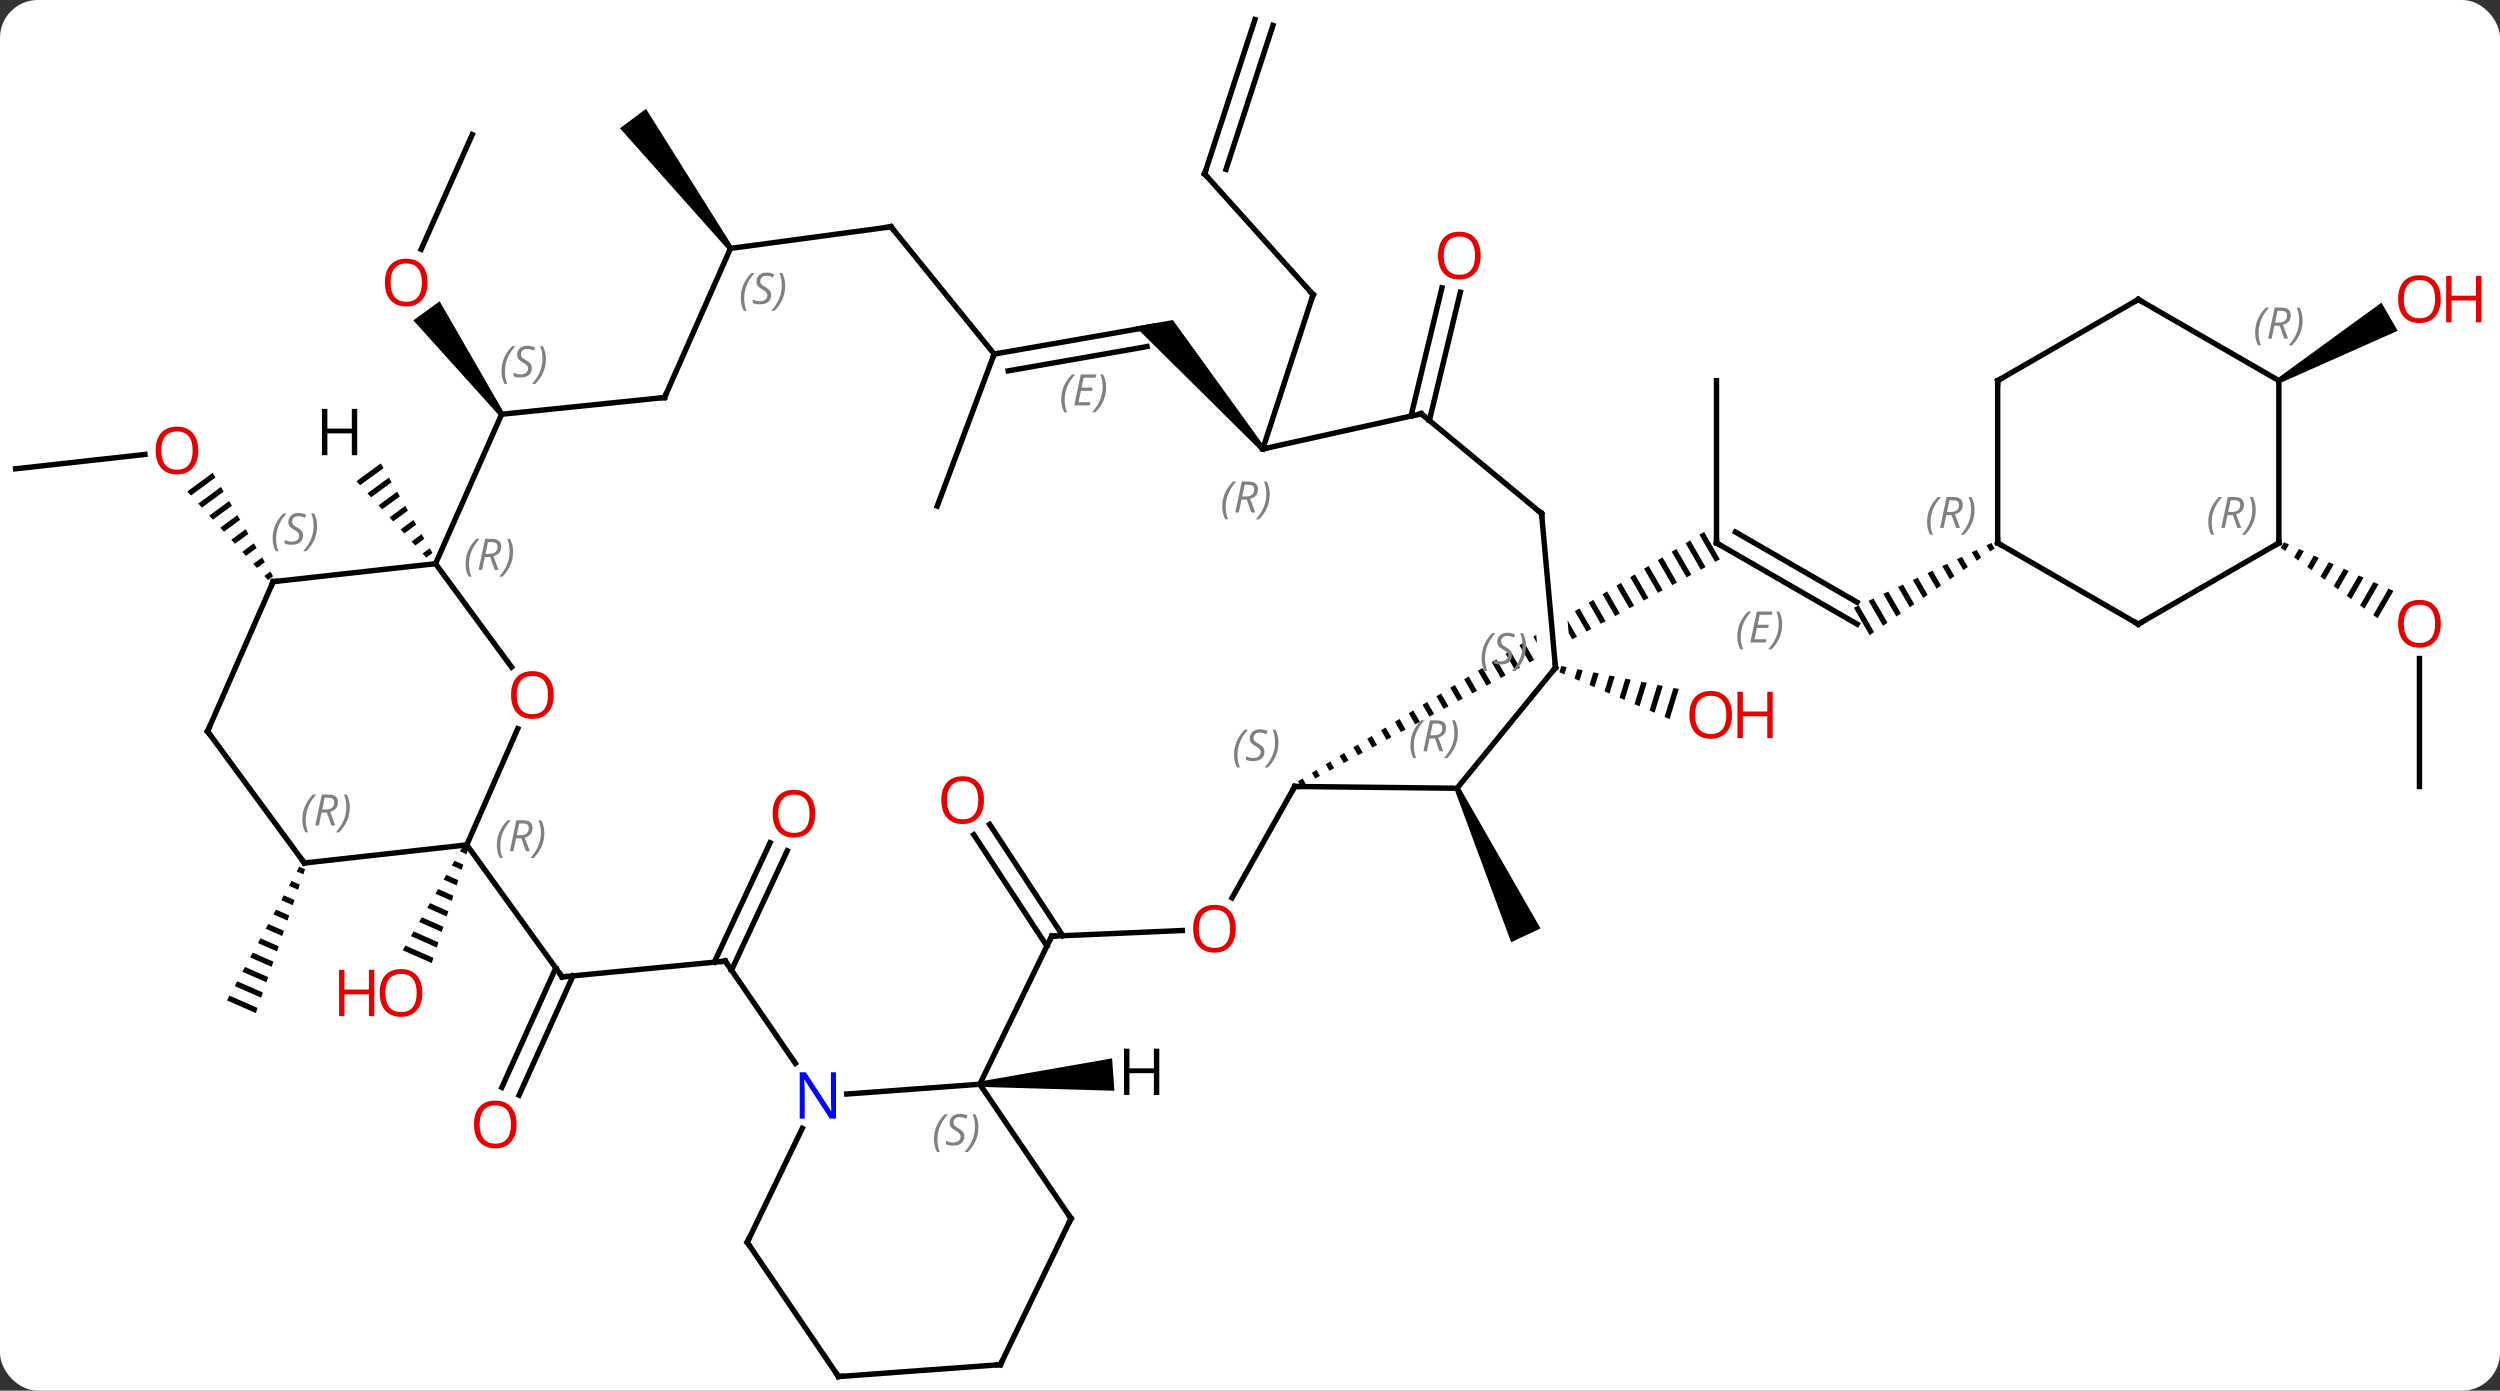 <svg width="462" viewBox="0 0 462 257" style="fill-opacity:1; color-rendering:auto; color-interpolation:auto; text-rendering:auto; stroke:black; stroke-linecap:square; stroke-miterlimit:10; shape-rendering:auto; stroke-opacity:1; fill:black; stroke-dasharray:none; font-weight:normal; stroke-width:1; font-family:'Open Sans'; font-style:normal; stroke-linejoin:miter; font-size:12; stroke-dashoffset:0; image-rendering:auto;" height="257" class="cas-substance-image" xmlns:xlink="http://www.w3.org/1999/xlink" xmlns="http://www.w3.org/2000/svg"><rect x="0" y="0" width="462" height="257" fill="#333333" stroke="none"/><svg class="cas-substance-single-component"><rect y="0" x="0" width="462" stroke="none" ry="7" rx="7" height="257" fill="white" class="cas-substance-group"/><svg y="0" x="0" width="462" viewBox="0 0 462 257" style="fill:black;" height="257" class="cas-substance-single-component-image"><svg><g><clipPath id="clipPath_33d46f05b9e1460c9594278331d0b7a61" clipPathUnits="userSpaceOnUse"><path d="M85.459 -47.855 L62.831 -34.79 L62.831 -34.79 L65.783 -2.148 L59.807 -1.608 L57.105 -31.485 L1.02 0.895 L21.02 35.536 L105.459 -13.213 L85.459 -47.855 Z"/></clipPath><g transform="translate(225,129)" style="text-rendering:geometricPrecision; color-rendering:optimizeQuality; color-interpolation:linearRGB; stroke-linecap:butt; image-rendering:optimizeQuality;"><line y2="-42.372" y1="-45.021" x2="-222.114" x1="-198.222" style="fill:none;"/><path style="stroke:none;" d="M-185.696 -41.622 L-190.395 -38.171 L-190.395 -38.171 L-189.717 -37.427 L-185.189 -40.753 L-185.189 -40.753 L-185.696 -41.622 ZM-184.174 -39.016 L-188.361 -35.941 L-187.683 -35.198 L-183.667 -38.147 L-184.174 -39.016 ZM-182.652 -36.41 L-186.327 -33.711 L-185.649 -32.968 L-182.145 -35.542 L-182.652 -36.41 ZM-181.13 -33.804 L-184.293 -31.481 L-183.615 -30.738 L-183.615 -30.738 L-180.623 -32.936 L-181.13 -33.804 ZM-179.608 -31.199 L-182.259 -29.251 L-181.581 -28.508 L-181.581 -28.508 L-179.101 -30.33 L-179.608 -31.199 ZM-178.086 -28.593 L-180.225 -27.022 L-179.547 -26.278 L-177.579 -27.724 L-178.086 -28.593 ZM-176.564 -25.987 L-178.191 -24.792 L-177.513 -24.049 L-176.057 -25.118 L-176.564 -25.987 ZM-175.042 -23.381 L-176.157 -22.562 L-176.157 -22.562 L-175.48 -21.819 L-174.535 -22.513 L-175.042 -23.381 Z"/><line y2="-104.127" y1="-82.934" x2="-137.73" x1="-147.164" style="fill:none;"/><path style="stroke:none;" d="M-131.893 -52.743 L-132.702 -52.155 L-148.609 -69.796 L-143.755 -73.323 Z"/><path style="stroke:none;" d="M-139.495 27.451 L-139.999 28.322 L-138.77 28.866 L-138.464 27.908 L-139.495 27.451 ZM-141.006 30.063 L-141.51 30.933 L-139.69 31.74 L-139.383 30.782 L-139.383 30.782 L-141.006 30.063 ZM-142.517 32.674 L-143.021 33.545 L-140.609 34.614 L-140.303 33.656 L-142.517 32.674 ZM-144.028 35.286 L-144.532 36.156 L-141.529 37.487 L-141.222 36.529 L-144.028 35.286 ZM-145.539 37.897 L-146.042 38.768 L-142.449 40.361 L-142.142 39.403 L-145.539 37.897 ZM-147.05 40.509 L-147.554 41.379 L-147.554 41.379 L-143.368 43.234 L-143.368 43.234 L-143.062 42.277 L-147.05 40.509 ZM-148.561 43.12 L-149.064 43.991 L-149.064 43.991 L-144.288 46.108 L-143.982 45.15 L-148.561 43.12 ZM-150.072 45.732 L-150.575 46.603 L-150.575 46.603 L-145.208 48.982 L-144.901 48.024 L-150.072 45.732 Z"/><path style="stroke:none;" d="M-169.691 31.162 L-170.169 32.044 L-168.948 32.579 L-168.623 31.629 L-169.691 31.162 ZM-171.125 33.809 L-171.602 34.692 L-169.923 35.427 L-169.923 35.427 L-169.598 34.478 L-171.125 33.809 ZM-172.558 36.457 L-173.036 37.34 L-170.898 38.276 L-170.573 37.326 L-172.558 36.457 ZM-173.991 39.105 L-174.469 39.988 L-171.873 41.124 L-171.548 40.175 L-171.548 40.175 L-173.991 39.105 ZM-175.424 41.753 L-175.902 42.636 L-172.848 43.973 L-172.523 43.023 L-175.424 41.753 ZM-176.857 44.401 L-177.335 45.284 L-173.823 46.821 L-173.498 45.872 L-173.498 45.872 L-176.857 44.401 ZM-178.291 47.049 L-178.768 47.932 L-174.798 49.67 L-174.798 49.67 L-174.473 48.72 L-178.291 47.049 ZM-179.724 49.697 L-180.202 50.58 L-180.202 50.58 L-175.773 52.518 L-175.448 51.569 L-179.724 49.697 ZM-181.157 52.345 L-181.635 53.227 L-176.748 55.367 L-176.748 55.367 L-176.423 54.417 L-176.423 54.417 L-181.157 52.345 ZM-182.59 54.993 L-183.068 55.876 L-177.723 58.215 L-177.398 57.266 L-182.59 54.993 Z"/><line y2="51.331" y1="73.397" x2="-119.105" x1="-129.076" style="fill:none;"/><line y2="49.89" y1="71.955" x2="-122.294" x1="-132.266" style="fill:none;"/><path style="stroke:none;" d="M-89.606 -83.397 L-90.406 -82.797 L-110.42 -105.287 L-105.622 -108.889 Z"/><line y2="48.81" y1="26.74" x2="-92.991" x1="-82.691" style="fill:none;"/><line y2="50.291" y1="28.221" x2="-89.82" x1="-79.519" style="fill:none;"/><line y2="-63.57" y1="-35.475" x2="-41.28" x1="-51.801" style="fill:none;"/><line y2="45.839" y1="25.265" x2="-31.53" x1="-45.037" style="fill:none;"/><line y2="43.918" y1="23.344" x2="-28.604" x1="-42.111" style="fill:none;"/><line y2="-96.867" y1="-74.55" x2="-2.388" x1="17.664" style="fill:none;"/><line y2="-46.029" y1="-74.55" x2="8.364" x1="17.664" style="fill:none;"/><line y2="-125.388" y1="-96.867" x2="6.912" x1="-2.388" style="fill:none;"/><line y2="-124.303" y1="-97.703" x2="10.24" x1="1.566" style="fill:none;"/><line y2="-52.113" y1="-75.814" x2="35.748" x1="41.468" style="fill:none;"/><line y2="-51.292" y1="-74.993" x2="39.15" x1="44.87" style="fill:none;"/><line y2="-13.659" y1="-28.659" x2="118.191" x1="92.211" style="fill:none;"/><line y2="-17.701" y1="-30.68" x2="118.191" x1="95.711" style="fill:none;"/></g><g transform="translate(225,129)" style="stroke-linecap:butt; font-size:8.4px; fill:gray; text-rendering:geometricPrecision; image-rendering:optimizeQuality; color-rendering:optimizeQuality; font-family:'Open Sans'; font-style:italic; stroke:gray; color-interpolation:linearRGB;"><path style="stroke:none;" d="M96.053 -11.335 Q96.053 -12.663 96.522 -13.788 Q96.991 -14.913 98.022 -15.991 L98.632 -15.991 Q97.663 -14.928 97.178 -13.757 Q96.694 -12.585 96.694 -11.35 Q96.694 -10.022 97.132 -9.007 L96.616 -9.007 Q96.053 -10.038 96.053 -11.335 ZM101.317 -10.272 L98.457 -10.272 L99.66 -15.991 L102.535 -15.991 L102.41 -15.382 L100.192 -15.382 L99.817 -13.553 L101.864 -13.553 L101.754 -12.96 L99.692 -12.96 L99.239 -10.866 L101.457 -10.866 L101.317 -10.272 ZM104.348 -13.647 Q104.348 -12.319 103.872 -11.186 Q103.395 -10.053 102.379 -9.007 L101.77 -9.007 Q103.708 -11.163 103.708 -13.647 Q103.708 -14.975 103.27 -15.991 L103.786 -15.991 Q104.348 -14.928 104.348 -13.647 Z"/><line y2="-58.659" y1="-28.659" x2="92.211" x1="92.211" style="fill:none; stroke:black;"/><path style="fill:black; clip-path:url(#clipPath_33d46f05b9e1460c9594278331d0b7a61); stroke:none;" d="M89.906 -30.707 L89.053 -30.183 L91.949 -25.16 L92.829 -25.637 L89.906 -30.707 ZM87.347 -29.136 L86.495 -28.612 L86.495 -28.612 L89.309 -23.731 L89.309 -23.731 L90.189 -24.207 L87.347 -29.136 ZM84.79 -27.564 L83.937 -27.041 L86.67 -22.301 L86.67 -22.301 L87.55 -22.778 L84.79 -27.564 ZM82.231 -25.993 L81.379 -25.469 L81.379 -25.469 L84.03 -20.872 L84.03 -20.872 L84.91 -21.348 L82.231 -25.993 ZM79.674 -24.422 L78.821 -23.898 L78.821 -23.898 L81.39 -19.442 L82.27 -19.919 L82.27 -19.919 L79.674 -24.422 ZM77.115 -22.851 L76.263 -22.327 L78.751 -18.012 L79.631 -18.489 L77.115 -22.851 ZM74.558 -21.279 L73.705 -20.756 L76.111 -16.583 L76.991 -17.059 L76.991 -17.059 L74.558 -21.279 ZM71.999 -19.708 L71.147 -19.184 L73.471 -15.153 L74.351 -15.63 L71.999 -19.708 ZM69.442 -18.137 L68.589 -17.613 L70.832 -13.724 L71.712 -14.2 L71.712 -14.2 L69.442 -18.137 ZM66.884 -16.565 L66.031 -16.042 L66.031 -16.042 L68.192 -12.294 L68.192 -12.294 L69.072 -12.771 L66.884 -16.565 ZM64.326 -14.994 L63.473 -14.47 L63.473 -14.47 L65.552 -10.865 L66.432 -11.341 L64.326 -14.994 ZM61.768 -13.423 L60.915 -12.899 L60.915 -12.899 L62.913 -9.435 L62.913 -9.435 L63.792 -9.912 L61.768 -13.423 ZM59.21 -11.851 L58.357 -11.328 L60.273 -8.005 L60.273 -8.005 L61.153 -8.482 L59.21 -11.851 ZM56.652 -10.28 L55.799 -9.757 L57.633 -6.576 L58.513 -7.052 L58.513 -7.052 L56.652 -10.28 ZM54.094 -8.709 L53.241 -8.185 L54.993 -5.146 L55.873 -5.623 L55.873 -5.623 L54.094 -8.709 ZM51.536 -7.138 L50.683 -6.614 L50.683 -6.614 L52.354 -3.717 L52.354 -3.717 L53.234 -4.193 L51.536 -7.138 ZM48.978 -5.566 L48.125 -5.043 L49.714 -2.287 L49.714 -2.287 L50.594 -2.764 L48.978 -5.566 ZM46.42 -3.995 L45.567 -3.471 L47.074 -0.858 L47.954 -1.334 L47.954 -1.334 L46.42 -3.995 ZM43.862 -2.424 L43.009 -1.9 L44.435 0.572 L45.315 0.096 L43.862 -2.424 ZM41.304 -0.853 L40.451 -0.329 L40.451 -0.329 L41.795 2.002 L41.795 2.002 L42.675 1.525 L41.304 -0.853 ZM38.746 0.719 L37.893 1.242 L39.155 3.431 L39.155 3.431 L40.035 2.955 L38.746 0.719 ZM36.188 2.29 L35.335 2.814 L36.516 4.861 L36.516 4.861 L37.395 4.384 L37.395 4.384 L36.188 2.29 ZM33.63 3.861 L32.777 4.385 L32.777 4.385 L33.876 6.29 L33.876 6.29 L34.756 5.814 L34.756 5.814 L33.63 3.861 ZM31.072 5.433 L30.219 5.956 L30.219 5.956 L31.236 7.72 L31.236 7.72 L32.116 7.243 L31.072 5.433 ZM28.514 7.004 L27.661 7.527 L27.661 7.527 L28.596 9.149 L28.596 9.149 L29.476 8.673 L29.476 8.673 L28.514 7.004 ZM25.956 8.575 L25.103 9.099 L25.103 9.099 L25.957 10.579 L25.957 10.579 L26.837 10.103 L26.837 10.103 L25.956 8.575 ZM23.398 10.146 L22.545 10.67 L22.545 10.67 L23.317 12.009 L23.317 12.009 L24.197 11.532 L23.398 10.146 ZM20.84 11.718 L19.987 12.241 L19.987 12.241 L20.677 13.438 L20.677 13.438 L21.557 12.962 L21.557 12.962 L20.84 11.718 ZM18.282 13.289 L17.429 13.813 L17.429 13.813 L18.038 14.868 L18.038 14.868 L18.918 14.391 L18.918 14.391 L18.282 13.289 ZM15.724 14.86 L14.871 15.384 L14.871 15.384 L15.398 16.297 L16.278 15.821 L15.724 14.86 Z"/><path style="fill:black; stroke:none;" d="M143.014 -28.664 L142.106 -28.236 L142.772 -27.081 L143.596 -27.654 L143.014 -28.664 ZM140.29 -27.381 L139.382 -26.953 L139.382 -26.953 L140.298 -25.364 L141.123 -25.936 L140.29 -27.381 ZM137.566 -26.097 L136.658 -25.669 L137.824 -23.647 L137.824 -23.647 L138.649 -24.219 L137.566 -26.097 ZM134.842 -24.813 L133.934 -24.385 L135.35 -21.93 L136.175 -22.502 L134.842 -24.813 ZM132.119 -23.529 L131.211 -23.101 L132.876 -20.213 L133.701 -20.785 L133.701 -20.785 L132.119 -23.529 ZM129.395 -22.245 L128.487 -21.817 L130.402 -18.496 L131.227 -19.068 L129.395 -22.245 ZM126.671 -20.961 L125.763 -20.533 L127.928 -16.779 L128.753 -17.351 L126.671 -20.961 ZM123.947 -19.677 L123.039 -19.249 L125.454 -15.061 L126.279 -15.634 L126.279 -15.634 L123.947 -19.677 ZM121.224 -18.393 L120.316 -17.965 L120.316 -17.965 L122.981 -13.344 L122.981 -13.344 L123.805 -13.917 L121.224 -18.393 ZM118.5 -17.11 L117.592 -16.682 L120.507 -11.627 L120.507 -11.627 L121.331 -12.199 L118.5 -17.11 Z"/><path style="fill:black; stroke:none;" d="M43.809 16.88 L44.715 16.456 L59.691 42.574 L54.255 45.116 Z"/><path style="fill:black; stroke:none;" d="M63.532 -5.91 L63.181 -4.765 L63.181 -4.765 L64.106 -4.372 L64.519 -5.717 L63.532 -5.91 ZM66.492 -5.331 L65.957 -3.586 L66.882 -3.193 L67.479 -5.138 L66.492 -5.331 ZM69.452 -4.752 L68.733 -2.407 L69.658 -2.014 L70.439 -4.559 L69.452 -4.752 ZM72.412 -4.173 L71.509 -1.228 L72.434 -0.835 L73.399 -3.981 L73.399 -3.981 L72.412 -4.173 ZM75.373 -3.595 L74.285 -0.049 L75.21 0.344 L75.21 0.344 L76.359 -3.402 L75.373 -3.595 ZM78.333 -3.016 L77.061 1.131 L77.061 1.131 L77.987 1.524 L79.32 -2.823 L79.32 -2.823 L78.333 -3.016 ZM81.293 -2.437 L79.837 2.31 L80.763 2.703 L82.28 -2.244 L81.293 -2.437 ZM84.253 -1.859 L82.613 3.489 L83.539 3.882 L85.24 -1.666 L84.253 -1.859 Z"/><line y2="16.341" y1="-7.307" x2="222.114" x1="222.114" style="fill:none; stroke:black;"/><path style="fill:black; stroke:none;" d="M197.081 -28.783 L196.501 -27.777 L197.314 -27.184 L198 -28.375 L197.081 -28.783 ZM199.839 -27.558 L198.94 -26 L199.754 -25.407 L200.759 -27.151 L199.839 -27.558 ZM202.597 -26.334 L201.38 -24.223 L202.193 -23.631 L203.517 -25.926 L202.597 -26.334 ZM205.356 -25.11 L203.819 -22.446 L204.632 -21.854 L204.632 -21.854 L206.275 -24.702 L205.356 -25.11 ZM208.114 -23.886 L206.259 -20.669 L207.072 -20.077 L209.033 -23.478 L208.114 -23.886 ZM210.872 -22.662 L208.698 -18.892 L209.511 -18.3 L211.791 -22.254 L210.872 -22.662 ZM213.63 -21.438 L211.138 -17.116 L211.951 -16.523 L214.55 -21.03 L213.63 -21.438 ZM216.388 -20.214 L213.577 -15.339 L214.39 -14.746 L217.308 -19.806 L217.308 -19.806 L216.388 -20.214 Z"/><path style="fill:black; stroke:none;" d="M196.384 -58.226 L195.884 -59.092 L215.091 -73.068 L218.091 -67.872 Z"/><line y2="-21.51" y1="-24.834" x2="-174.525" x1="-144.513" style="fill:none; stroke:black;"/><line y2="-5.716" y1="-24.834" x2="-130.457" x1="-144.513" style="fill:none; stroke:black;"/><line y2="-52.449" y1="-24.834" x2="-132.297" x1="-144.513" style="fill:none; stroke:black;"/><line y2="6.15" y1="-21.51" x2="-186.645" x1="-174.525" style="fill:none; stroke:black;"/><line y2="27.135" y1="5.663" x2="-138.738" x1="-129.319" style="fill:none; stroke:black;"/><line y2="-55.545" y1="-52.449" x2="-102.192" x1="-132.297" style="fill:none; stroke:black;"/><line y2="30.48" y1="6.15" x2="-168.756" x1="-186.645" style="fill:none; stroke:black;"/><line y2="30.48" y1="27.135" x2="-168.756" x1="-138.738" style="fill:none; stroke:black;"/><line y2="51.525" y1="27.135" x2="-121.113" x1="-138.738" style="fill:none; stroke:black;"/><line y2="-83.097" y1="-55.545" x2="-90.006" x1="-102.192" style="fill:none; stroke:black;"/><line y2="48.615" y1="51.525" x2="-90.969" x1="-121.113" style="fill:none; stroke:black;"/><line y2="-87.09" y1="-83.097" x2="-60.348" x1="-90.006" style="fill:none; stroke:black;"/><line y2="67.51" y1="48.615" x2="-78.012" x1="-90.969" style="fill:none; stroke:black;"/><line y2="-63.57" y1="-87.09" x2="-41.28" x1="-60.348" style="fill:none; stroke:black;"/><line y2="71.364" y1="73.172" x2="-43.941" x1="-68.514" style="fill:none; stroke:black;"/><line y2="100.578" y1="79.523" x2="-86.913" x1="-76.739" style="fill:none; stroke:black;"/><line y2="-68.754" y1="-63.57" x2="-11.637" x1="-41.28" style="fill:none; stroke:black;"/><line y2="-64.958" y1="-60.47" x2="-13.025" x1="-38.687" style="fill:none; stroke:black;"/><path style="stroke:none;" d="M-28.883 -55.147 Q-28.883 -56.476 -28.415 -57.601 Q-27.946 -58.726 -26.915 -59.804 L-26.305 -59.804 Q-27.274 -58.741 -27.758 -57.569 Q-28.243 -56.397 -28.243 -55.163 Q-28.243 -53.835 -27.805 -52.819 L-28.321 -52.819 Q-28.883 -53.851 -28.883 -55.147 ZM-23.62 -54.085 L-26.479 -54.085 L-25.276 -59.804 L-22.401 -59.804 L-22.526 -59.194 L-24.745 -59.194 L-25.12 -57.366 L-23.073 -57.366 L-23.183 -56.772 L-25.245 -56.772 L-25.698 -54.679 L-23.479 -54.679 L-23.62 -54.085 ZM-20.588 -57.46 Q-20.588 -56.132 -21.065 -54.999 Q-21.542 -53.866 -22.557 -52.819 L-23.167 -52.819 Q-21.229 -54.976 -21.229 -57.46 Q-21.229 -58.788 -21.667 -59.804 L-21.151 -59.804 Q-20.588 -58.741 -20.588 -57.46 Z"/><line y2="44.007" y1="71.364" x2="-30.639" x1="-43.941" style="fill:none; stroke:black;"/><line y2="96.174" y1="71.364" x2="-27.075" x1="-43.941" style="fill:none; stroke:black;"/><line y2="125.388" y1="100.578" x2="-70.047" x1="-86.913" style="fill:none; stroke:black;"/><path style="fill:black; stroke:none;" d="M8.739 -46.359 L7.989 -45.699 L-15.187 -68.641 L-8.26 -69.852 Z"/><line y2="42.955" y1="44.007" x2="-6.503" x1="-30.639" style="fill:none; stroke:black;"/><line y2="123.186" y1="96.174" x2="-40.128" x1="-27.075" style="fill:none; stroke:black;"/><line y2="123.186" y1="125.388" x2="-40.128" x1="-70.047" style="fill:none; stroke:black;"/><line y2="-52.536" y1="-46.029" x2="37.65" x1="8.364" style="fill:none; stroke:black;"/><line y2="16.341" y1="36.923" x2="14.268" x1="2.682" style="fill:none; stroke:black;"/><line y2="-34.107" y1="-52.536" x2="59.88" x1="37.65" style="fill:none; stroke:black;"/><line y2="16.668" y1="16.341" x2="44.262" x1="14.268" style="fill:none; stroke:black;"/><line y2="-5.613" y1="-34.107" x2="62.457" x1="59.88" style="fill:none; stroke:black;"/><line y2="-5.613" y1="16.668" x2="62.457" x1="44.262" style="fill:none; stroke:black;"/><line y2="-13.659" y1="-28.659" x2="170.151" x1="144.171" style="fill:none; stroke:black;"/><line y2="-58.659" y1="-28.659" x2="144.171" x1="144.171" style="fill:none; stroke:black;"/><line y2="-28.659" y1="-13.659" x2="196.134" x1="170.151" style="fill:none; stroke:black;"/><line y2="-73.659" y1="-58.659" x2="170.151" x1="144.171" style="fill:none; stroke:black;"/><line y2="-58.659" y1="-28.659" x2="196.134" x1="196.134" style="fill:none; stroke:black;"/><line y2="-58.659" y1="-73.659" x2="196.134" x1="170.151" style="fill:none; stroke:black;"/><path style="fill:black; stroke:none;" d="M-154.631 -43.365 L-159.133 -40.068 L-158.453 -39.326 L-154.128 -42.493 L-154.128 -42.493 L-154.631 -43.365 ZM-153.122 -40.75 L-157.094 -37.842 L-156.415 -37.1 L-152.619 -39.879 L-152.619 -39.879 L-153.122 -40.75 ZM-151.614 -38.136 L-155.056 -35.615 L-154.377 -34.873 L-151.111 -37.264 L-151.614 -38.136 ZM-150.105 -35.521 L-153.018 -33.389 L-152.339 -32.647 L-149.602 -34.65 L-149.602 -34.65 L-150.105 -35.521 ZM-148.597 -32.907 L-150.98 -31.162 L-150.98 -31.162 L-150.3 -30.42 L-148.094 -32.035 L-148.597 -32.907 ZM-147.088 -30.292 L-148.941 -28.936 L-148.262 -28.193 L-146.585 -29.421 L-147.088 -30.292 ZM-145.58 -27.678 L-146.903 -26.709 L-146.224 -25.967 L-145.077 -26.806 L-145.58 -27.678 Z"/><path style="fill:black; stroke:none;" d="M-43.905 71.863 L-43.977 70.865 L-19.488 66.586 L-19.055 72.57 Z"/></g><g transform="translate(225,129)" style="fill:rgb(230,0,0); text-rendering:geometricPrecision; color-rendering:optimizeQuality; image-rendering:optimizeQuality; font-family:'Open Sans'; stroke:rgb(230,0,0); color-interpolation:linearRGB;"><path style="stroke:none;" d="M-188.359 -45.748 Q-188.359 -43.686 -189.399 -42.506 Q-190.438 -41.326 -192.281 -41.326 Q-194.172 -41.326 -195.203 -42.49 Q-196.234 -43.655 -196.234 -45.764 Q-196.234 -47.858 -195.203 -49.006 Q-194.172 -50.155 -192.281 -50.155 Q-190.422 -50.155 -189.391 -48.983 Q-188.359 -47.811 -188.359 -45.748 ZM-195.188 -45.748 Q-195.188 -44.014 -194.445 -43.108 Q-193.703 -42.201 -192.281 -42.201 Q-190.859 -42.201 -190.133 -43.1 Q-189.406 -43.998 -189.406 -45.748 Q-189.406 -47.483 -190.133 -48.373 Q-190.859 -49.264 -192.281 -49.264 Q-193.703 -49.264 -194.445 -48.365 Q-195.188 -47.467 -195.188 -45.748 Z"/><path style="stroke:none;" d="M-145.994 -76.789 Q-145.994 -74.727 -147.033 -73.547 Q-148.072 -72.367 -149.915 -72.367 Q-151.806 -72.367 -152.837 -73.531 Q-153.869 -74.696 -153.869 -76.805 Q-153.869 -78.899 -152.837 -80.047 Q-151.806 -81.196 -149.915 -81.196 Q-148.056 -81.196 -147.025 -80.024 Q-145.994 -78.852 -145.994 -76.789 ZM-152.822 -76.789 Q-152.822 -75.055 -152.079 -74.149 Q-151.337 -73.242 -149.915 -73.242 Q-148.494 -73.242 -147.767 -74.141 Q-147.04 -75.039 -147.04 -76.789 Q-147.04 -78.524 -147.767 -79.414 Q-148.494 -80.305 -149.915 -80.305 Q-151.337 -80.305 -152.079 -79.406 Q-152.822 -78.508 -152.822 -76.789 Z"/><path style="stroke:none;" d="M-146.953 54.491 Q-146.953 56.553 -147.993 57.733 Q-149.032 58.913 -150.875 58.913 Q-152.766 58.913 -153.797 57.748 Q-154.828 56.584 -154.828 54.475 Q-154.828 52.381 -153.797 51.233 Q-152.766 50.084 -150.875 50.084 Q-149.016 50.084 -147.985 51.256 Q-146.953 52.428 -146.953 54.491 ZM-153.782 54.491 Q-153.782 56.225 -153.039 57.131 Q-152.297 58.038 -150.875 58.038 Q-149.453 58.038 -148.727 57.139 Q-148 56.241 -148 54.491 Q-148 52.756 -148.727 51.866 Q-149.453 50.975 -150.875 50.975 Q-152.297 50.975 -153.039 51.873 Q-153.782 52.772 -153.782 54.491 Z"/><path style="stroke:none;" d="M-155.828 58.788 L-156.828 58.788 L-156.828 54.756 L-161.344 54.756 L-161.344 58.788 L-162.344 58.788 L-162.344 50.225 L-161.344 50.225 L-161.344 53.866 L-156.828 53.866 L-156.828 50.225 L-155.828 50.225 L-155.828 58.788 Z"/><path style="stroke:none;" d="M-129.53 78.794 Q-129.53 80.856 -130.569 82.036 Q-131.608 83.216 -133.451 83.216 Q-135.342 83.216 -136.373 82.052 Q-137.405 80.887 -137.405 78.778 Q-137.405 76.684 -136.373 75.536 Q-135.342 74.387 -133.451 74.387 Q-131.592 74.387 -130.561 75.559 Q-129.53 76.731 -129.53 78.794 ZM-136.358 78.794 Q-136.358 80.528 -135.615 81.434 Q-134.873 82.341 -133.451 82.341 Q-132.03 82.341 -131.303 81.442 Q-130.576 80.544 -130.576 78.794 Q-130.576 77.059 -131.303 76.169 Q-132.03 75.278 -133.451 75.278 Q-134.873 75.278 -135.615 76.177 Q-136.358 77.075 -136.358 78.794 Z"/><path style="stroke:none;" d="M-74.344 21.362 Q-74.344 23.424 -75.384 24.604 Q-76.423 25.784 -78.266 25.784 Q-80.157 25.784 -81.188 24.619 Q-82.219 23.455 -82.219 21.346 Q-82.219 19.252 -81.188 18.104 Q-80.157 16.955 -78.266 16.955 Q-76.407 16.955 -75.376 18.127 Q-74.344 19.299 -74.344 21.362 ZM-81.173 21.362 Q-81.173 23.096 -80.43 24.002 Q-79.688 24.909 -78.266 24.909 Q-76.844 24.909 -76.118 24.01 Q-75.391 23.112 -75.391 21.362 Q-75.391 19.627 -76.118 18.737 Q-76.844 17.846 -78.266 17.846 Q-79.688 17.846 -80.43 18.744 Q-81.173 19.643 -81.173 21.362 Z"/><path style="stroke:none;" d="M-43.166 18.86 Q-43.166 20.922 -44.205 22.102 Q-45.244 23.282 -47.087 23.282 Q-48.978 23.282 -50.009 22.117 Q-51.041 20.953 -51.041 18.844 Q-51.041 16.75 -50.009 15.602 Q-48.978 14.453 -47.087 14.453 Q-45.228 14.453 -44.197 15.625 Q-43.166 16.797 -43.166 18.86 ZM-49.994 18.86 Q-49.994 20.594 -49.251 21.5 Q-48.509 22.407 -47.087 22.407 Q-45.666 22.407 -44.939 21.508 Q-44.212 20.61 -44.212 18.86 Q-44.212 17.125 -44.939 16.235 Q-45.666 15.344 -47.087 15.344 Q-48.509 15.344 -49.251 16.242 Q-49.994 17.141 -49.994 18.86 Z"/></g><g transform="translate(225,129)" style="stroke-linecap:butt; text-rendering:geometricPrecision; color-rendering:optimizeQuality; image-rendering:optimizeQuality; font-family:'Open Sans'; color-interpolation:linearRGB; stroke-miterlimit:5;"><path style="fill:none;" d="M17.33 -74.922 L17.664 -74.55 L17.509 -74.075"/><path style="fill:none;" d="M-2.054 -96.495 L-2.388 -96.867 L-2.233 -97.342"/><path style="fill:rgb(230,0,0); stroke:none;" d="M48.626 -81.769 Q48.626 -79.707 47.586 -78.527 Q46.547 -77.347 44.704 -77.347 Q42.813 -77.347 41.782 -78.511 Q40.751 -79.676 40.751 -81.785 Q40.751 -83.879 41.782 -85.027 Q42.813 -86.176 44.704 -86.176 Q46.563 -86.176 47.594 -85.004 Q48.626 -83.832 48.626 -81.769 ZM41.797 -81.769 Q41.797 -80.035 42.54 -79.129 Q43.282 -78.222 44.704 -78.222 Q46.126 -78.222 46.852 -79.121 Q47.579 -80.019 47.579 -81.769 Q47.579 -83.504 46.852 -84.394 Q46.126 -85.285 44.704 -85.285 Q43.282 -85.285 42.54 -84.386 Q41.797 -83.488 41.797 -81.769 Z"/><path style="fill:none;" d="M92.644 -28.409 L92.211 -28.659 L92.211 -29.159"/><path style="fill:rgb(230,0,0); stroke:none;" d="M95.078 3.107 Q95.078 5.169 94.038 6.349 Q92.999 7.529 91.156 7.529 Q89.265 7.529 88.234 6.364 Q87.203 5.2 87.203 3.091 Q87.203 0.997 88.234 -0.151 Q89.265 -1.3 91.156 -1.3 Q93.015 -1.3 94.046 -0.128 Q95.078 1.044 95.078 3.107 ZM88.249 3.107 Q88.249 4.841 88.992 5.747 Q89.734 6.654 91.156 6.654 Q92.578 6.654 93.304 5.755 Q94.031 4.857 94.031 3.107 Q94.031 1.372 93.304 0.482 Q92.578 -0.409 91.156 -0.409 Q89.734 -0.409 88.992 0.489 Q88.249 1.388 88.249 3.107 Z"/><path style="fill:rgb(230,0,0); stroke:none;" d="M102.593 7.404 L101.593 7.404 L101.593 3.372 L97.078 3.372 L97.078 7.404 L96.078 7.404 L96.078 -1.159 L97.078 -1.159 L97.078 2.482 L101.593 2.482 L101.593 -1.159 L102.593 -1.159 L102.593 7.404 Z"/><path style="fill:rgb(230,0,0); stroke:none;" d="M226.052 -13.729 Q226.052 -11.667 225.012 -10.487 Q223.973 -9.307 222.13 -9.307 Q220.239 -9.307 219.208 -10.472 Q218.177 -11.636 218.177 -13.745 Q218.177 -15.839 219.208 -16.987 Q220.239 -18.136 222.13 -18.136 Q223.989 -18.136 225.02 -16.964 Q226.052 -15.792 226.052 -13.729 ZM219.223 -13.729 Q219.223 -11.995 219.966 -11.089 Q220.708 -10.182 222.13 -10.182 Q223.552 -10.182 224.278 -11.081 Q225.005 -11.979 225.005 -13.729 Q225.005 -15.464 224.278 -16.354 Q223.552 -17.245 222.13 -17.245 Q220.708 -17.245 219.966 -16.346 Q219.223 -15.448 219.223 -13.729 Z"/><path style="fill:rgb(230,0,0); stroke:none;" d="M226.052 -73.729 Q226.052 -71.667 225.012 -70.487 Q223.973 -69.307 222.13 -69.307 Q220.239 -69.307 219.208 -70.472 Q218.177 -71.636 218.177 -73.745 Q218.177 -75.839 219.208 -76.987 Q220.239 -78.136 222.13 -78.136 Q223.989 -78.136 225.02 -76.964 Q226.052 -75.792 226.052 -73.729 ZM219.223 -73.729 Q219.223 -71.995 219.966 -71.089 Q220.708 -70.182 222.13 -70.182 Q223.552 -70.182 224.278 -71.081 Q225.005 -71.979 225.005 -73.729 Q225.005 -75.464 224.278 -76.354 Q223.552 -77.245 222.13 -77.245 Q220.708 -77.245 219.966 -76.347 Q219.223 -75.448 219.223 -73.729 Z"/><path style="fill:rgb(230,0,0); stroke:none;" d="M233.567 -69.432 L232.567 -69.432 L232.567 -73.464 L228.052 -73.464 L228.052 -69.432 L227.052 -69.432 L227.052 -77.995 L228.052 -77.995 L228.052 -74.354 L232.567 -74.354 L232.567 -77.995 L233.567 -77.995 L233.567 -69.432 Z"/></g><g transform="translate(225,129)" style="stroke-linecap:butt; font-size:8.4px; fill:gray; text-rendering:geometricPrecision; image-rendering:optimizeQuality; color-rendering:optimizeQuality; font-family:'Open Sans'; font-style:italic; stroke:gray; color-interpolation:linearRGB; stroke-miterlimit:5;"><path style="stroke:none;" d="M-138.961 -24.755 Q-138.961 -26.083 -138.492 -27.208 Q-138.023 -28.333 -136.992 -29.412 L-136.383 -29.412 Q-137.351 -28.349 -137.836 -27.177 Q-138.32 -26.005 -138.32 -24.771 Q-138.32 -23.443 -137.883 -22.427 L-138.398 -22.427 Q-138.961 -23.458 -138.961 -24.755 ZM-135.401 -26.068 L-135.901 -23.693 L-136.557 -23.693 L-135.354 -29.412 L-134.104 -29.412 Q-132.369 -29.412 -132.369 -27.974 Q-132.369 -26.615 -133.807 -26.224 L-132.869 -23.693 L-133.588 -23.693 L-134.416 -26.068 L-135.401 -26.068 ZM-134.822 -28.818 Q-135.213 -26.896 -135.276 -26.646 L-134.619 -26.646 Q-133.869 -26.646 -133.463 -26.974 Q-133.057 -27.302 -133.057 -27.927 Q-133.057 -28.396 -133.315 -28.607 Q-133.572 -28.818 -134.166 -28.818 L-134.822 -28.818 ZM-130.183 -27.068 Q-130.183 -25.74 -130.66 -24.607 Q-131.137 -23.474 -132.152 -22.427 L-132.762 -22.427 Q-130.824 -24.583 -130.824 -27.068 Q-130.824 -28.396 -131.262 -29.412 L-130.746 -29.412 Q-130.183 -28.349 -130.183 -27.068 Z"/><path style="fill:none; stroke:black;" d="M-174.028 -21.565 L-174.525 -21.51 L-174.726 -21.052"/><path style="stroke:none;" d="M-174.618 -29.465 Q-174.618 -30.793 -174.149 -31.918 Q-173.68 -33.043 -172.649 -34.121 L-172.04 -34.121 Q-173.009 -33.059 -173.493 -31.887 Q-173.977 -30.715 -173.977 -29.481 Q-173.977 -28.153 -173.54 -27.137 L-174.055 -27.137 Q-174.618 -28.168 -174.618 -29.465 ZM-168.995 -30.059 Q-168.995 -29.231 -169.542 -28.778 Q-170.089 -28.325 -171.089 -28.325 Q-171.495 -28.325 -171.808 -28.379 Q-172.12 -28.434 -172.402 -28.575 L-172.402 -29.231 Q-171.777 -28.903 -171.073 -28.903 Q-170.448 -28.903 -170.073 -29.2 Q-169.698 -29.497 -169.698 -30.012 Q-169.698 -30.325 -169.902 -30.551 Q-170.105 -30.778 -170.667 -31.106 Q-171.261 -31.434 -171.488 -31.762 Q-171.714 -32.09 -171.714 -32.543 Q-171.714 -33.278 -171.198 -33.739 Q-170.683 -34.2 -169.839 -34.2 Q-169.464 -34.2 -169.128 -34.121 Q-168.792 -34.043 -168.417 -33.871 L-168.683 -33.278 Q-168.933 -33.434 -169.253 -33.52 Q-169.573 -33.606 -169.839 -33.606 Q-170.37 -33.606 -170.691 -33.332 Q-171.011 -33.059 -171.011 -32.59 Q-171.011 -32.387 -170.941 -32.239 Q-170.87 -32.09 -170.73 -31.957 Q-170.589 -31.825 -170.167 -31.575 Q-169.605 -31.231 -169.402 -31.035 Q-169.198 -30.84 -169.097 -30.606 Q-168.995 -30.372 -168.995 -30.059 ZM-166.401 -31.778 Q-166.401 -30.45 -166.877 -29.317 Q-167.354 -28.184 -168.37 -27.137 L-168.979 -27.137 Q-167.042 -29.293 -167.042 -31.778 Q-167.042 -33.106 -167.479 -34.121 L-166.963 -34.121 Q-166.401 -33.059 -166.401 -31.778 Z"/></g><g transform="translate(225,129)" style="stroke-linecap:butt; fill:rgb(230,0,0); text-rendering:geometricPrecision; color-rendering:optimizeQuality; image-rendering:optimizeQuality; font-family:'Open Sans'; stroke:rgb(230,0,0); color-interpolation:linearRGB; stroke-miterlimit:5;"><path style="stroke:none;" d="M-122.68 -0.565 Q-122.68 1.497 -123.72 2.677 Q-124.759 3.857 -126.602 3.857 Q-128.493 3.857 -129.524 2.692 Q-130.555 1.528 -130.555 -0.581 Q-130.555 -2.675 -129.524 -3.823 Q-128.493 -4.972 -126.602 -4.972 Q-124.743 -4.972 -123.712 -3.8 Q-122.68 -2.628 -122.68 -0.565 ZM-129.509 -0.565 Q-129.509 1.169 -128.766 2.075 Q-128.024 2.982 -126.602 2.982 Q-125.18 2.982 -124.454 2.083 Q-123.727 1.185 -123.727 -0.565 Q-123.727 -2.3 -124.454 -3.19 Q-125.18 -4.081 -126.602 -4.081 Q-128.024 -4.081 -128.766 -3.183 Q-129.509 -2.284 -129.509 -0.565 Z"/></g><g transform="translate(225,129)" style="stroke-linecap:butt; font-size:8.4px; fill:gray; text-rendering:geometricPrecision; image-rendering:optimizeQuality; color-rendering:optimizeQuality; font-family:'Open Sans'; font-style:italic; stroke:gray; color-interpolation:linearRGB; stroke-miterlimit:5;"><path style="stroke:none;" d="M-132.328 -60.377 Q-132.328 -61.705 -131.86 -62.83 Q-131.391 -63.955 -130.36 -65.033 L-129.75 -65.033 Q-130.719 -63.971 -131.203 -62.799 Q-131.688 -61.627 -131.688 -60.393 Q-131.688 -59.065 -131.25 -58.049 L-131.766 -58.049 Q-132.328 -59.08 -132.328 -60.377 ZM-126.706 -60.971 Q-126.706 -60.143 -127.253 -59.69 Q-127.8 -59.236 -128.8 -59.236 Q-129.206 -59.236 -129.518 -59.291 Q-129.831 -59.346 -130.112 -59.486 L-130.112 -60.143 Q-129.487 -59.815 -128.784 -59.815 Q-128.159 -59.815 -127.784 -60.111 Q-127.409 -60.408 -127.409 -60.924 Q-127.409 -61.236 -127.612 -61.463 Q-127.815 -61.69 -128.378 -62.018 Q-128.972 -62.346 -129.198 -62.674 Q-129.425 -63.002 -129.425 -63.455 Q-129.425 -64.189 -128.909 -64.65 Q-128.393 -65.111 -127.55 -65.111 Q-127.175 -65.111 -126.839 -65.033 Q-126.503 -64.955 -126.128 -64.783 L-126.394 -64.189 Q-126.644 -64.346 -126.964 -64.432 Q-127.284 -64.518 -127.55 -64.518 Q-128.081 -64.518 -128.401 -64.244 Q-128.722 -63.971 -128.722 -63.502 Q-128.722 -63.299 -128.651 -63.151 Q-128.581 -63.002 -128.44 -62.869 Q-128.3 -62.736 -127.878 -62.486 Q-127.315 -62.143 -127.112 -61.947 Q-126.909 -61.752 -126.808 -61.518 Q-126.706 -61.283 -126.706 -60.971 ZM-124.112 -62.69 Q-124.112 -61.361 -124.588 -60.229 Q-125.065 -59.096 -126.08 -58.049 L-126.69 -58.049 Q-124.752 -60.205 -124.752 -62.69 Q-124.752 -64.018 -125.19 -65.033 L-124.674 -65.033 Q-124.112 -63.971 -124.112 -62.69 Z"/><path style="fill:none; stroke:black;" d="M-186.444 5.692 L-186.645 6.15 L-186.349 6.553"/><path style="stroke:none;" d="M-133.183 27.239 Q-133.183 25.911 -132.714 24.786 Q-132.245 23.661 -131.214 22.583 L-130.605 22.583 Q-131.574 23.645 -132.058 24.817 Q-132.542 25.989 -132.542 27.224 Q-132.542 28.552 -132.105 29.567 L-132.62 29.567 Q-133.183 28.536 -133.183 27.239 ZM-129.623 25.927 L-130.123 28.302 L-130.779 28.302 L-129.576 22.583 L-128.326 22.583 Q-126.592 22.583 -126.592 24.02 Q-126.592 25.38 -128.029 25.77 L-127.092 28.302 L-127.81 28.302 L-128.638 25.927 L-129.623 25.927 ZM-129.045 23.177 Q-129.435 25.099 -129.498 25.349 L-128.842 25.349 Q-128.092 25.349 -127.685 25.02 Q-127.279 24.692 -127.279 24.067 Q-127.279 23.599 -127.537 23.388 Q-127.795 23.177 -128.388 23.177 L-129.045 23.177 ZM-124.406 24.927 Q-124.406 26.255 -124.882 27.388 Q-125.359 28.52 -126.374 29.567 L-126.984 29.567 Q-125.046 27.411 -125.046 24.927 Q-125.046 23.599 -125.484 22.583 L-124.968 22.583 Q-124.406 23.645 -124.406 24.927 Z"/><path style="fill:none; stroke:black;" d="M-102.689 -55.494 L-102.192 -55.545 L-101.99 -56.002"/><path style="fill:none; stroke:black;" d="M-169.052 30.077 L-168.756 30.48 L-168.259 30.425"/><path style="stroke:none;" d="M-169.136 22.483 Q-169.136 21.155 -168.667 20.03 Q-168.198 18.905 -167.167 17.827 L-166.558 17.827 Q-167.526 18.889 -168.011 20.061 Q-168.495 21.233 -168.495 22.467 Q-168.495 23.795 -168.058 24.811 L-168.573 24.811 Q-169.136 23.78 -169.136 22.483 ZM-165.576 21.17 L-166.076 23.545 L-166.732 23.545 L-165.529 17.827 L-164.279 17.827 Q-162.544 17.827 -162.544 19.264 Q-162.544 20.623 -163.982 21.014 L-163.044 23.545 L-163.763 23.545 L-164.591 21.17 L-165.576 21.17 ZM-164.997 18.42 Q-165.388 20.342 -165.451 20.592 L-164.794 20.592 Q-164.044 20.592 -163.638 20.264 Q-163.232 19.936 -163.232 19.311 Q-163.232 18.842 -163.49 18.631 Q-163.747 18.42 -164.341 18.42 L-164.997 18.42 ZM-160.358 20.17 Q-160.358 21.498 -160.835 22.631 Q-161.311 23.764 -162.327 24.811 L-162.936 24.811 Q-160.999 22.655 -160.999 20.17 Q-160.999 18.842 -161.436 17.827 L-160.921 17.827 Q-160.358 18.889 -160.358 20.17 Z"/><path style="fill:none; stroke:black;" d="M-121.406 51.12 L-121.113 51.525 L-120.615 51.477"/><path style="stroke:none;" d="M-88.11 -73.897 Q-88.11 -75.226 -87.641 -76.351 Q-87.172 -77.476 -86.141 -78.554 L-85.532 -78.554 Q-86.5 -77.491 -86.985 -76.319 Q-87.469 -75.147 -87.469 -73.913 Q-87.469 -72.585 -87.032 -71.569 L-87.547 -71.569 Q-88.11 -72.601 -88.11 -73.897 ZM-82.487 -74.491 Q-82.487 -73.663 -83.034 -73.21 Q-83.581 -72.757 -84.581 -72.757 Q-84.987 -72.757 -85.3 -72.811 Q-85.612 -72.866 -85.893 -73.007 L-85.893 -73.663 Q-85.268 -73.335 -84.565 -73.335 Q-83.94 -73.335 -83.565 -73.632 Q-83.19 -73.929 -83.19 -74.444 Q-83.19 -74.757 -83.393 -74.983 Q-83.597 -75.21 -84.159 -75.538 Q-84.753 -75.866 -84.979 -76.194 Q-85.206 -76.522 -85.206 -76.976 Q-85.206 -77.71 -84.69 -78.171 Q-84.175 -78.632 -83.331 -78.632 Q-82.956 -78.632 -82.62 -78.554 Q-82.284 -78.476 -81.909 -78.304 L-82.175 -77.71 Q-82.425 -77.866 -82.745 -77.952 Q-83.065 -78.038 -83.331 -78.038 Q-83.862 -78.038 -84.183 -77.765 Q-84.503 -77.491 -84.503 -77.022 Q-84.503 -76.819 -84.433 -76.671 Q-84.362 -76.522 -84.222 -76.39 Q-84.081 -76.257 -83.659 -76.007 Q-83.097 -75.663 -82.893 -75.468 Q-82.69 -75.272 -82.589 -75.038 Q-82.487 -74.804 -82.487 -74.491 ZM-79.893 -76.21 Q-79.893 -74.882 -80.369 -73.749 Q-80.846 -72.616 -81.861 -71.569 L-82.471 -71.569 Q-80.533 -73.726 -80.533 -76.21 Q-80.533 -77.538 -80.971 -78.554 L-80.455 -78.554 Q-79.893 -77.491 -79.893 -76.21 Z"/><path style="fill:none; stroke:black;" d="M-91.467 48.663 L-90.969 48.615 L-90.686 49.027"/><path style="fill:none; stroke:black;" d="M-60.843 -87.023 L-60.348 -87.09 L-60.033 -86.702"/></g><g transform="translate(225,129)" style="stroke-linecap:butt; fill:rgb(0,5,255); text-rendering:geometricPrecision; color-rendering:optimizeQuality; image-rendering:optimizeQuality; font-family:'Open Sans'; stroke:rgb(0,5,255); color-interpolation:linearRGB; stroke-miterlimit:5;"><path style="stroke:none;" d="M-70.508 77.722 L-71.649 77.722 L-76.337 70.535 L-76.383 70.535 Q-76.29 71.8 -76.29 72.847 L-76.29 77.722 L-77.212 77.722 L-77.212 69.16 L-76.087 69.16 L-71.415 76.316 L-71.368 76.316 Q-71.368 76.16 -71.415 75.3 Q-71.462 74.441 -71.446 74.066 L-71.446 69.16 L-70.508 69.16 L-70.508 77.722 Z"/><path style="fill:none; stroke:black;" d="M-40.788 -63.656 L-41.28 -63.57 L-41.455 -63.102"/></g><g transform="translate(225,129)" style="stroke-linecap:butt; font-size:8.4px; fill:gray; text-rendering:geometricPrecision; image-rendering:optimizeQuality; color-rendering:optimizeQuality; font-family:'Open Sans'; font-style:italic; stroke:gray; color-interpolation:linearRGB; stroke-miterlimit:5;"><path style="stroke:none;" d="M-52.401 81.571 Q-52.401 80.243 -51.932 79.118 Q-51.463 77.993 -50.432 76.915 L-49.822 76.915 Q-50.791 77.977 -51.276 79.149 Q-51.76 80.321 -51.76 81.555 Q-51.76 82.883 -51.322 83.899 L-51.838 83.899 Q-52.401 82.868 -52.401 81.571 ZM-46.778 80.977 Q-46.778 81.805 -47.325 82.258 Q-47.872 82.712 -48.872 82.712 Q-49.278 82.712 -49.59 82.657 Q-49.903 82.602 -50.184 82.462 L-50.184 81.805 Q-49.559 82.133 -48.856 82.133 Q-48.231 82.133 -47.856 81.837 Q-47.481 81.54 -47.481 81.024 Q-47.481 80.712 -47.684 80.485 Q-47.887 80.258 -48.45 79.93 Q-49.044 79.602 -49.27 79.274 Q-49.497 78.946 -49.497 78.493 Q-49.497 77.758 -48.981 77.297 Q-48.465 76.837 -47.622 76.837 Q-47.247 76.837 -46.911 76.915 Q-46.575 76.993 -46.2 77.165 L-46.465 77.758 Q-46.715 77.602 -47.036 77.516 Q-47.356 77.43 -47.622 77.43 Q-48.153 77.43 -48.473 77.704 Q-48.794 77.977 -48.794 78.446 Q-48.794 78.649 -48.723 78.797 Q-48.653 78.946 -48.512 79.079 Q-48.372 79.212 -47.95 79.462 Q-47.387 79.805 -47.184 80.001 Q-46.981 80.196 -46.88 80.43 Q-46.778 80.665 -46.778 80.977 ZM-44.183 79.258 Q-44.183 80.587 -44.66 81.719 Q-45.136 82.852 -46.152 83.899 L-46.761 83.899 Q-44.824 81.743 -44.824 79.258 Q-44.824 77.93 -45.261 76.915 L-44.746 76.915 Q-44.183 77.977 -44.183 79.258 Z"/><path style="fill:none; stroke:black;" d="M-86.695 100.128 L-86.913 100.578 L-86.632 100.992"/><path style="fill:none; stroke:black;" d="M-30.858 44.457 L-30.639 44.007 L-30.14 43.985"/><path style="fill:none; stroke:black;" d="M-27.356 95.76 L-27.075 96.174 L-27.293 96.624"/><path style="fill:none; stroke:black;" d="M-70.328 124.975 L-70.047 125.388 L-69.548 125.351"/><path style="fill:none; stroke:black;" d="M8.852 -46.137 L8.364 -46.029 L8.034 -46.404"/><path style="stroke:none;" d="M0.875 -35.358 Q0.875 -36.686 1.344 -37.811 Q1.813 -38.936 2.844 -40.014 L3.453 -40.014 Q2.485 -38.951 2 -37.779 Q1.516 -36.608 1.516 -35.373 Q1.516 -34.045 1.953 -33.029 L1.438 -33.029 Q0.875 -34.061 0.875 -35.358 ZM4.435 -36.67 L3.935 -34.295 L3.279 -34.295 L4.482 -40.014 L5.732 -40.014 Q7.466 -40.014 7.466 -38.576 Q7.466 -37.217 6.029 -36.826 L6.966 -34.295 L6.248 -34.295 L5.42 -36.67 L4.435 -36.67 ZM5.013 -39.42 Q4.623 -37.498 4.56 -37.248 L5.216 -37.248 Q5.966 -37.248 6.373 -37.576 Q6.779 -37.904 6.779 -38.529 Q6.779 -38.998 6.521 -39.209 Q6.263 -39.42 5.67 -39.42 L5.013 -39.42 ZM9.652 -37.67 Q9.652 -36.342 9.176 -35.209 Q8.699 -34.076 7.684 -33.029 L7.074 -33.029 Q9.012 -35.186 9.012 -37.67 Q9.012 -38.998 8.574 -40.014 L9.09 -40.014 Q9.652 -38.951 9.652 -37.67 Z"/></g><g transform="translate(225,129)" style="stroke-linecap:butt; fill:rgb(230,0,0); text-rendering:geometricPrecision; color-rendering:optimizeQuality; image-rendering:optimizeQuality; font-family:'Open Sans'; stroke:rgb(230,0,0); color-interpolation:linearRGB; stroke-miterlimit:5;"><path style="stroke:none;" d="M3.37 42.626 Q3.37 44.688 2.331 45.868 Q1.292 47.048 -0.551 47.048 Q-2.442 47.048 -3.473 45.883 Q-4.505 44.719 -4.505 42.61 Q-4.505 40.516 -3.473 39.368 Q-2.442 38.219 -0.551 38.219 Q1.308 38.219 2.339 39.391 Q3.37 40.563 3.37 42.626 ZM-3.458 42.626 Q-3.458 44.36 -2.715 45.266 Q-1.973 46.173 -0.551 46.173 Q0.871 46.173 1.597 45.274 Q2.324 44.376 2.324 42.626 Q2.324 40.891 1.597 40.001 Q0.871 39.11 -0.551 39.11 Q-1.973 39.11 -2.715 40.008 Q-3.458 40.907 -3.458 42.626 Z"/><path style="fill:none; stroke:black;" d="M-39.91 122.736 L-40.128 123.186 L-40.627 123.223"/><path style="fill:none; stroke:black;" d="M37.162 -52.428 L37.65 -52.536 L38.035 -52.217"/><path style="fill:none; stroke:black;" d="M14.023 16.777 L14.268 16.341 L14.768 16.346"/></g><g transform="translate(225,129)" style="stroke-linecap:butt; font-size:8.4px; fill:gray; text-rendering:geometricPrecision; image-rendering:optimizeQuality; color-rendering:optimizeQuality; font-family:'Open Sans'; font-style:italic; stroke:gray; color-interpolation:linearRGB; stroke-miterlimit:5;"><path style="stroke:none;" d="M3.05 10.512 Q3.05 9.184 3.519 8.059 Q3.987 6.934 5.019 5.856 L5.628 5.856 Q4.659 6.918 4.175 8.09 Q3.691 9.262 3.691 10.496 Q3.691 11.824 4.128 12.84 L3.612 12.84 Q3.05 11.809 3.05 10.512 ZM8.672 9.918 Q8.672 10.746 8.126 11.199 Q7.579 11.652 6.579 11.652 Q6.173 11.652 5.86 11.598 Q5.548 11.543 5.266 11.402 L5.266 10.746 Q5.891 11.074 6.594 11.074 Q7.219 11.074 7.594 10.777 Q7.969 10.48 7.969 9.965 Q7.969 9.652 7.766 9.426 Q7.563 9.199 7.001 8.871 Q6.407 8.543 6.18 8.215 Q5.954 7.887 5.954 7.434 Q5.954 6.699 6.469 6.238 Q6.985 5.777 7.829 5.777 Q8.204 5.777 8.54 5.856 Q8.876 5.934 9.251 6.106 L8.985 6.699 Q8.735 6.543 8.415 6.457 Q8.094 6.371 7.829 6.371 Q7.298 6.371 6.977 6.644 Q6.657 6.918 6.657 7.387 Q6.657 7.59 6.727 7.738 Q6.798 7.887 6.938 8.02 Q7.079 8.152 7.501 8.402 Q8.063 8.746 8.266 8.941 Q8.469 9.137 8.571 9.371 Q8.672 9.605 8.672 9.918 ZM11.267 8.199 Q11.267 9.527 10.79 10.66 Q10.314 11.793 9.298 12.84 L8.689 12.84 Q10.626 10.684 10.626 8.199 Q10.626 6.871 10.189 5.856 L10.704 5.856 Q11.267 6.918 11.267 8.199 Z"/><path style="fill:none; stroke:black;" d="M59.495 -34.426 L59.88 -34.107 L59.925 -33.609"/><path style="stroke:none;" d="M35.636 8.774 Q35.636 7.446 36.105 6.321 Q36.574 5.196 37.605 4.118 L38.214 4.118 Q37.245 5.18 36.761 6.352 Q36.277 7.524 36.277 8.758 Q36.277 10.087 36.714 11.102 L36.199 11.102 Q35.636 10.071 35.636 8.774 ZM39.196 7.462 L38.696 9.837 L38.04 9.837 L39.243 4.118 L40.493 4.118 Q42.227 4.118 42.227 5.555 Q42.227 6.915 40.79 7.305 L41.727 9.837 L41.009 9.837 L40.181 7.462 L39.196 7.462 ZM39.774 4.712 Q39.384 6.633 39.321 6.883 L39.977 6.883 Q40.727 6.883 41.134 6.555 Q41.54 6.227 41.54 5.602 Q41.54 5.133 41.282 4.923 Q41.024 4.712 40.431 4.712 L39.774 4.712 ZM44.413 6.462 Q44.413 7.79 43.937 8.923 Q43.46 10.055 42.445 11.102 L41.835 11.102 Q43.773 8.946 43.773 6.462 Q43.773 5.133 43.335 4.118 L43.851 4.118 Q44.413 5.18 44.413 6.462 Z"/><path style="fill:none; stroke:black;" d="M62.412 -6.111 L62.457 -5.613 L62.141 -5.226"/><path style="stroke:none;" d="M48.787 -7.339 Q48.787 -8.667 49.256 -9.792 Q49.725 -10.917 50.756 -11.995 L51.365 -11.995 Q50.397 -10.933 49.912 -9.761 Q49.428 -8.589 49.428 -7.355 Q49.428 -6.027 49.865 -5.011 L49.35 -5.011 Q48.787 -6.042 48.787 -7.339 ZM54.41 -7.933 Q54.41 -7.105 53.863 -6.652 Q53.316 -6.199 52.316 -6.199 Q51.91 -6.199 51.597 -6.253 Q51.285 -6.308 51.004 -6.449 L51.004 -7.105 Q51.629 -6.777 52.332 -6.777 Q52.957 -6.777 53.332 -7.074 Q53.707 -7.37 53.707 -7.886 Q53.707 -8.199 53.504 -8.425 Q53.3 -8.652 52.738 -8.98 Q52.144 -9.308 51.917 -9.636 Q51.691 -9.964 51.691 -10.417 Q51.691 -11.152 52.207 -11.613 Q52.722 -12.074 53.566 -12.074 Q53.941 -12.074 54.277 -11.995 Q54.613 -11.917 54.988 -11.745 L54.722 -11.152 Q54.472 -11.308 54.152 -11.394 Q53.832 -11.48 53.566 -11.48 Q53.035 -11.48 52.714 -11.206 Q52.394 -10.933 52.394 -10.464 Q52.394 -10.261 52.464 -10.113 Q52.535 -9.964 52.675 -9.831 Q52.816 -9.699 53.238 -9.449 Q53.8 -9.105 54.004 -8.91 Q54.207 -8.714 54.308 -8.48 Q54.41 -8.245 54.41 -7.933 ZM57.004 -9.652 Q57.004 -8.324 56.528 -7.191 Q56.051 -6.058 55.035 -5.011 L54.426 -5.011 Q56.364 -7.167 56.364 -9.652 Q56.364 -10.98 55.926 -11.995 L56.442 -11.995 Q57.004 -10.933 57.004 -9.652 Z"/><path style="fill:none; stroke:black;" d="M144.604 -28.409 L144.171 -28.659 L144.171 -29.159"/><path style="stroke:none;" d="M131.122 -32.495 Q131.122 -33.823 131.591 -34.948 Q132.06 -36.073 133.091 -37.151 L133.7 -37.151 Q132.732 -36.089 132.247 -34.917 Q131.763 -33.745 131.763 -32.511 Q131.763 -31.183 132.2 -30.167 L131.685 -30.167 Q131.122 -31.198 131.122 -32.495 ZM134.682 -33.807 L134.182 -31.433 L133.526 -31.433 L134.729 -37.151 L135.979 -37.151 Q137.714 -37.151 137.714 -35.714 Q137.714 -34.354 136.276 -33.964 L137.214 -31.433 L136.495 -31.433 L135.667 -33.807 L134.682 -33.807 ZM135.26 -36.557 Q134.87 -34.636 134.807 -34.386 L135.464 -34.386 Q136.214 -34.386 136.62 -34.714 Q137.026 -35.042 137.026 -35.667 Q137.026 -36.136 136.768 -36.347 Q136.51 -36.557 135.917 -36.557 L135.26 -36.557 ZM139.899 -34.807 Q139.899 -33.479 139.423 -32.347 Q138.946 -31.214 137.931 -30.167 L137.321 -30.167 Q139.259 -32.323 139.259 -34.807 Q139.259 -36.136 138.821 -37.151 L139.337 -37.151 Q139.899 -36.089 139.899 -34.807 Z"/><path style="fill:none; stroke:black;" d="M169.718 -13.909 L170.151 -13.659 L170.584 -13.909"/><path style="fill:none; stroke:black;" d="M144.171 -58.159 L144.171 -58.659 L144.604 -58.909"/><path style="fill:none; stroke:black;" d="M195.701 -28.409 L196.134 -28.659 L196.134 -29.159"/><path style="stroke:none;" d="M183.085 -32.495 Q183.085 -33.823 183.554 -34.948 Q184.023 -36.073 185.054 -37.151 L185.663 -37.151 Q184.694 -36.089 184.21 -34.917 Q183.726 -33.745 183.726 -32.511 Q183.726 -31.182 184.163 -30.167 L183.648 -30.167 Q183.085 -31.198 183.085 -32.495 ZM186.645 -33.807 L186.145 -31.432 L185.489 -31.432 L186.692 -37.151 L187.942 -37.151 Q189.676 -37.151 189.676 -35.714 Q189.676 -34.354 188.239 -33.964 L189.176 -31.432 L188.458 -31.432 L187.63 -33.807 L186.645 -33.807 ZM187.223 -36.557 Q186.833 -34.636 186.77 -34.386 L187.426 -34.386 Q188.176 -34.386 188.583 -34.714 Q188.989 -35.042 188.989 -35.667 Q188.989 -36.136 188.731 -36.346 Q188.473 -36.557 187.88 -36.557 L187.223 -36.557 ZM191.862 -34.807 Q191.862 -33.479 191.386 -32.346 Q190.909 -31.214 189.894 -30.167 L189.284 -30.167 Q191.222 -32.323 191.222 -34.807 Q191.222 -36.136 190.784 -37.151 L191.3 -37.151 Q191.862 -36.089 191.862 -34.807 Z"/><path style="fill:none; stroke:black;" d="M169.718 -73.409 L170.151 -73.659 L170.584 -73.409"/><path style="stroke:none;" d="M191.745 -67.495 Q191.745 -68.823 192.214 -69.948 Q192.683 -71.073 193.714 -72.151 L194.323 -72.151 Q193.355 -71.089 192.87 -69.917 Q192.386 -68.745 192.386 -67.511 Q192.386 -66.182 192.823 -65.167 L192.308 -65.167 Q191.745 -66.198 191.745 -67.495 ZM195.305 -68.807 L194.805 -66.432 L194.149 -66.432 L195.352 -72.151 L196.602 -72.151 Q198.336 -72.151 198.336 -70.714 Q198.336 -69.354 196.899 -68.964 L197.836 -66.432 L197.118 -66.432 L196.29 -68.807 L195.305 -68.807 ZM195.883 -71.557 Q195.493 -69.636 195.43 -69.386 L196.086 -69.386 Q196.836 -69.386 197.243 -69.714 Q197.649 -70.042 197.649 -70.667 Q197.649 -71.136 197.391 -71.347 Q197.133 -71.557 196.54 -71.557 L195.883 -71.557 ZM200.522 -69.807 Q200.522 -68.479 200.046 -67.347 Q199.569 -66.214 198.554 -65.167 L197.944 -65.167 Q199.882 -67.323 199.882 -69.807 Q199.882 -71.136 199.444 -72.151 L199.96 -72.151 Q200.522 -71.089 200.522 -69.807 Z"/></g><g transform="translate(225,129)" style="stroke-linecap:butt; text-rendering:geometricPrecision; color-rendering:optimizeQuality; image-rendering:optimizeQuality; font-family:'Open Sans'; color-interpolation:linearRGB; stroke-miterlimit:5;"><path style="stroke:none;" d="M-158.985 -44.879 L-159.985 -44.879 L-159.985 -48.91 L-164.501 -48.91 L-164.501 -44.879 L-165.501 -44.879 L-165.501 -53.441 L-164.501 -53.441 L-164.501 -49.801 L-159.985 -49.801 L-159.985 -53.441 L-158.985 -53.441 L-158.985 -44.879 Z"/><path style="stroke:none;" d="M-10.761 73.354 L-11.761 73.354 L-11.761 69.323 L-16.277 69.323 L-16.277 73.354 L-17.277 73.354 L-17.277 64.792 L-16.277 64.792 L-16.277 68.432 L-11.761 68.432 L-11.761 64.792 L-10.761 64.792 L-10.761 73.354 Z"/></g></g></svg></svg></svg></svg>